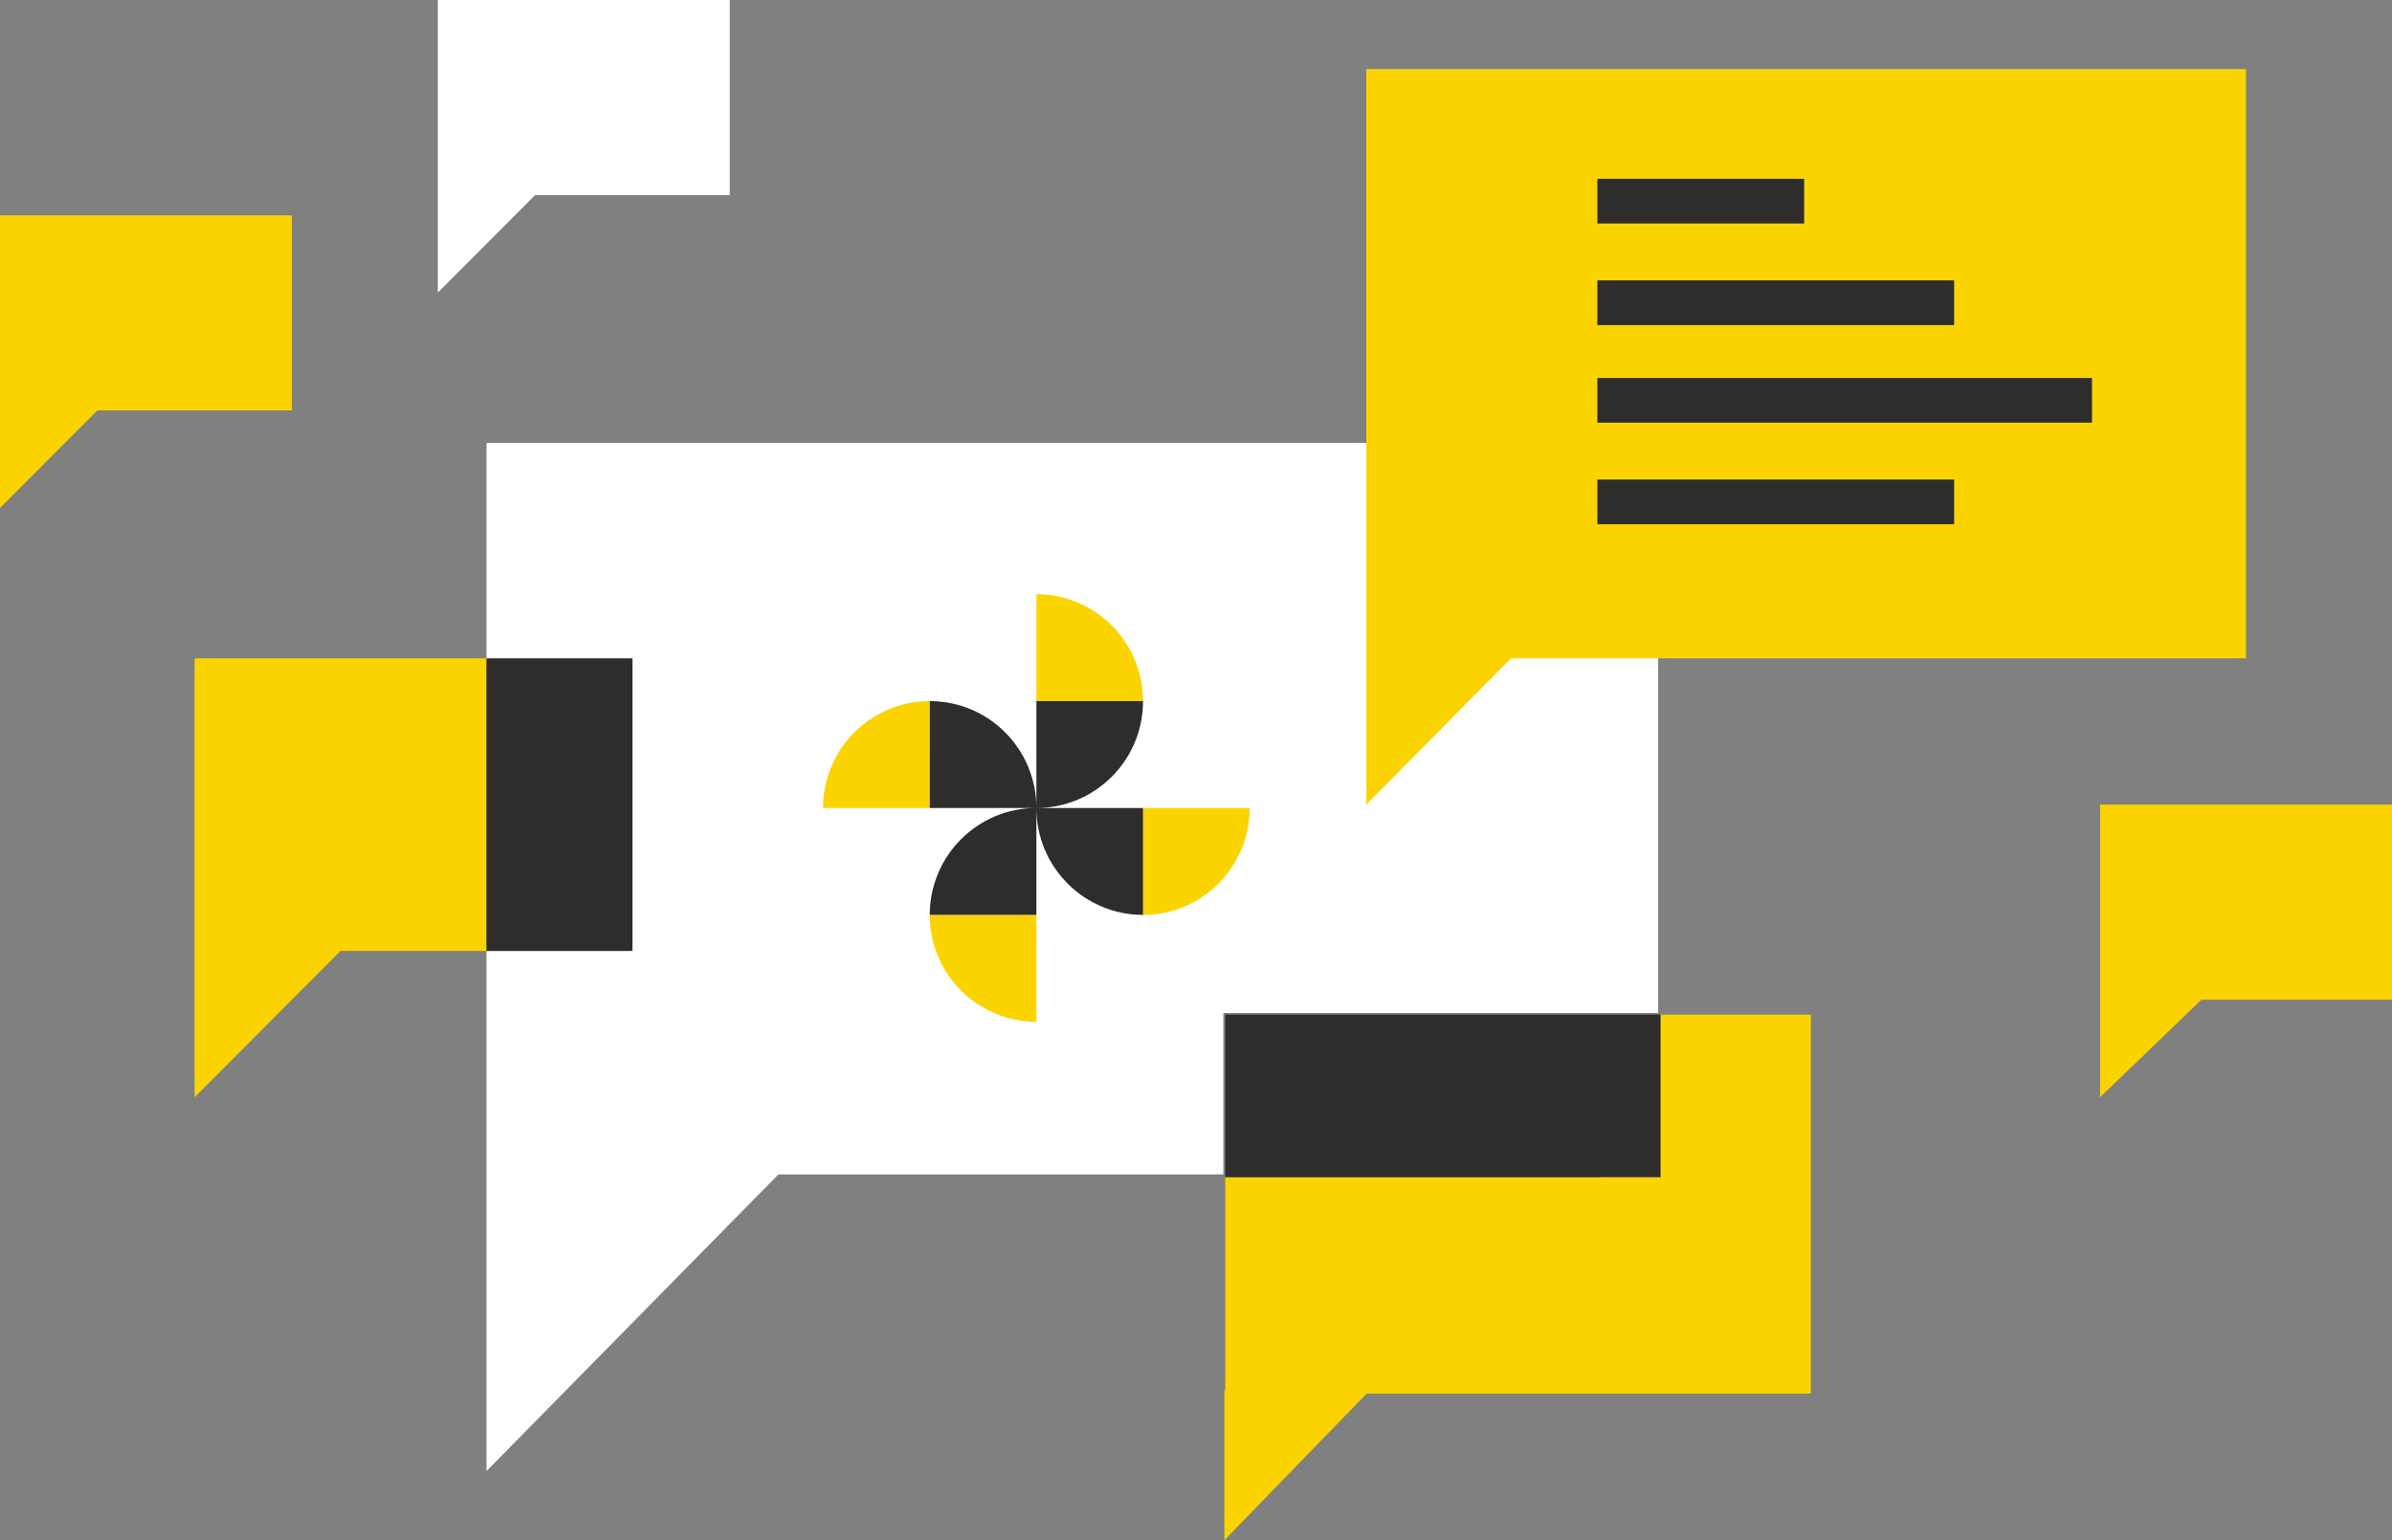 <svg width="590" height="380" xmlns="http://www.w3.org/2000/svg">
  <rect width="100%" height="100%" fill="#808080" stroke="none"/>
  <g fill-rule="nonzero" fill="none">
    <path
      d="M192 289.763l-72 73.192v-73.192h72zm145.33-180.475v88.661l35.683-35.953H409v87.921H301.745v39.846H120v-55.15h35.35v-71.861H120v-53.464h217.33zM180 0v48.127h-48L108 72.19V0h72z"
      fill="#FFF" />
    <path
      d="M446.666 250.329v93.502H337.098L302 380v-37.098h.211v-52.48h107.357v-40.093h37.098zM590 198.522v48.127h-47l-25 24.063v-72.19h72zm-470-36.095v72.19H84l-36 36.095V162.427h72zm135.626 63.307v26.374c-14.533 0-26.305-11.81-26.305-26.374h26.305zm52.616-26.373c0 14.571-11.779 26.374-26.304 26.374v-26.374h26.304zm-78.921-26.381v26.374h-26.304c0-14.571 11.779-26.374 26.304-26.374zM554 17.045v145.382H372.672L337 198.522V17.045h217zM255.633 146.606c14.533 0 26.305 11.811 26.305 26.374h-26.305v-26.374zM24 101.267L0 125.33v-24.063h24zM72 53.14v48.126H0V53.14h72z"
      fill="#FBD400" />
    <path
      d="M409.568 250.329v40.101H302.211v-40.101h107.357zM156 162.427v72.19h-36v-72.19h36zm99.633 36.927v26.373h-26.304c0-14.571 11.779-26.373 26.304-26.373zm26.305 0v26.373c-14.533 0-26.305-11.81-26.305-26.373h26.305zm-52.609-26.374c14.533 0 26.304 11.81 26.304 26.374h-26.304V172.98zm52.609 0c0 14.571-11.78 26.374-26.305 26.374V172.98h26.305zM482 118.312v11.029h-88v-11.029h88zm34-25.066v11.029H394v-11.03h122zm-34-24.064v11.03h-88v-11.03h88zm-37-25.066v11.03h-51v-11.03h51z"
      fill="#2E2D2C" />
  </g>
</svg>